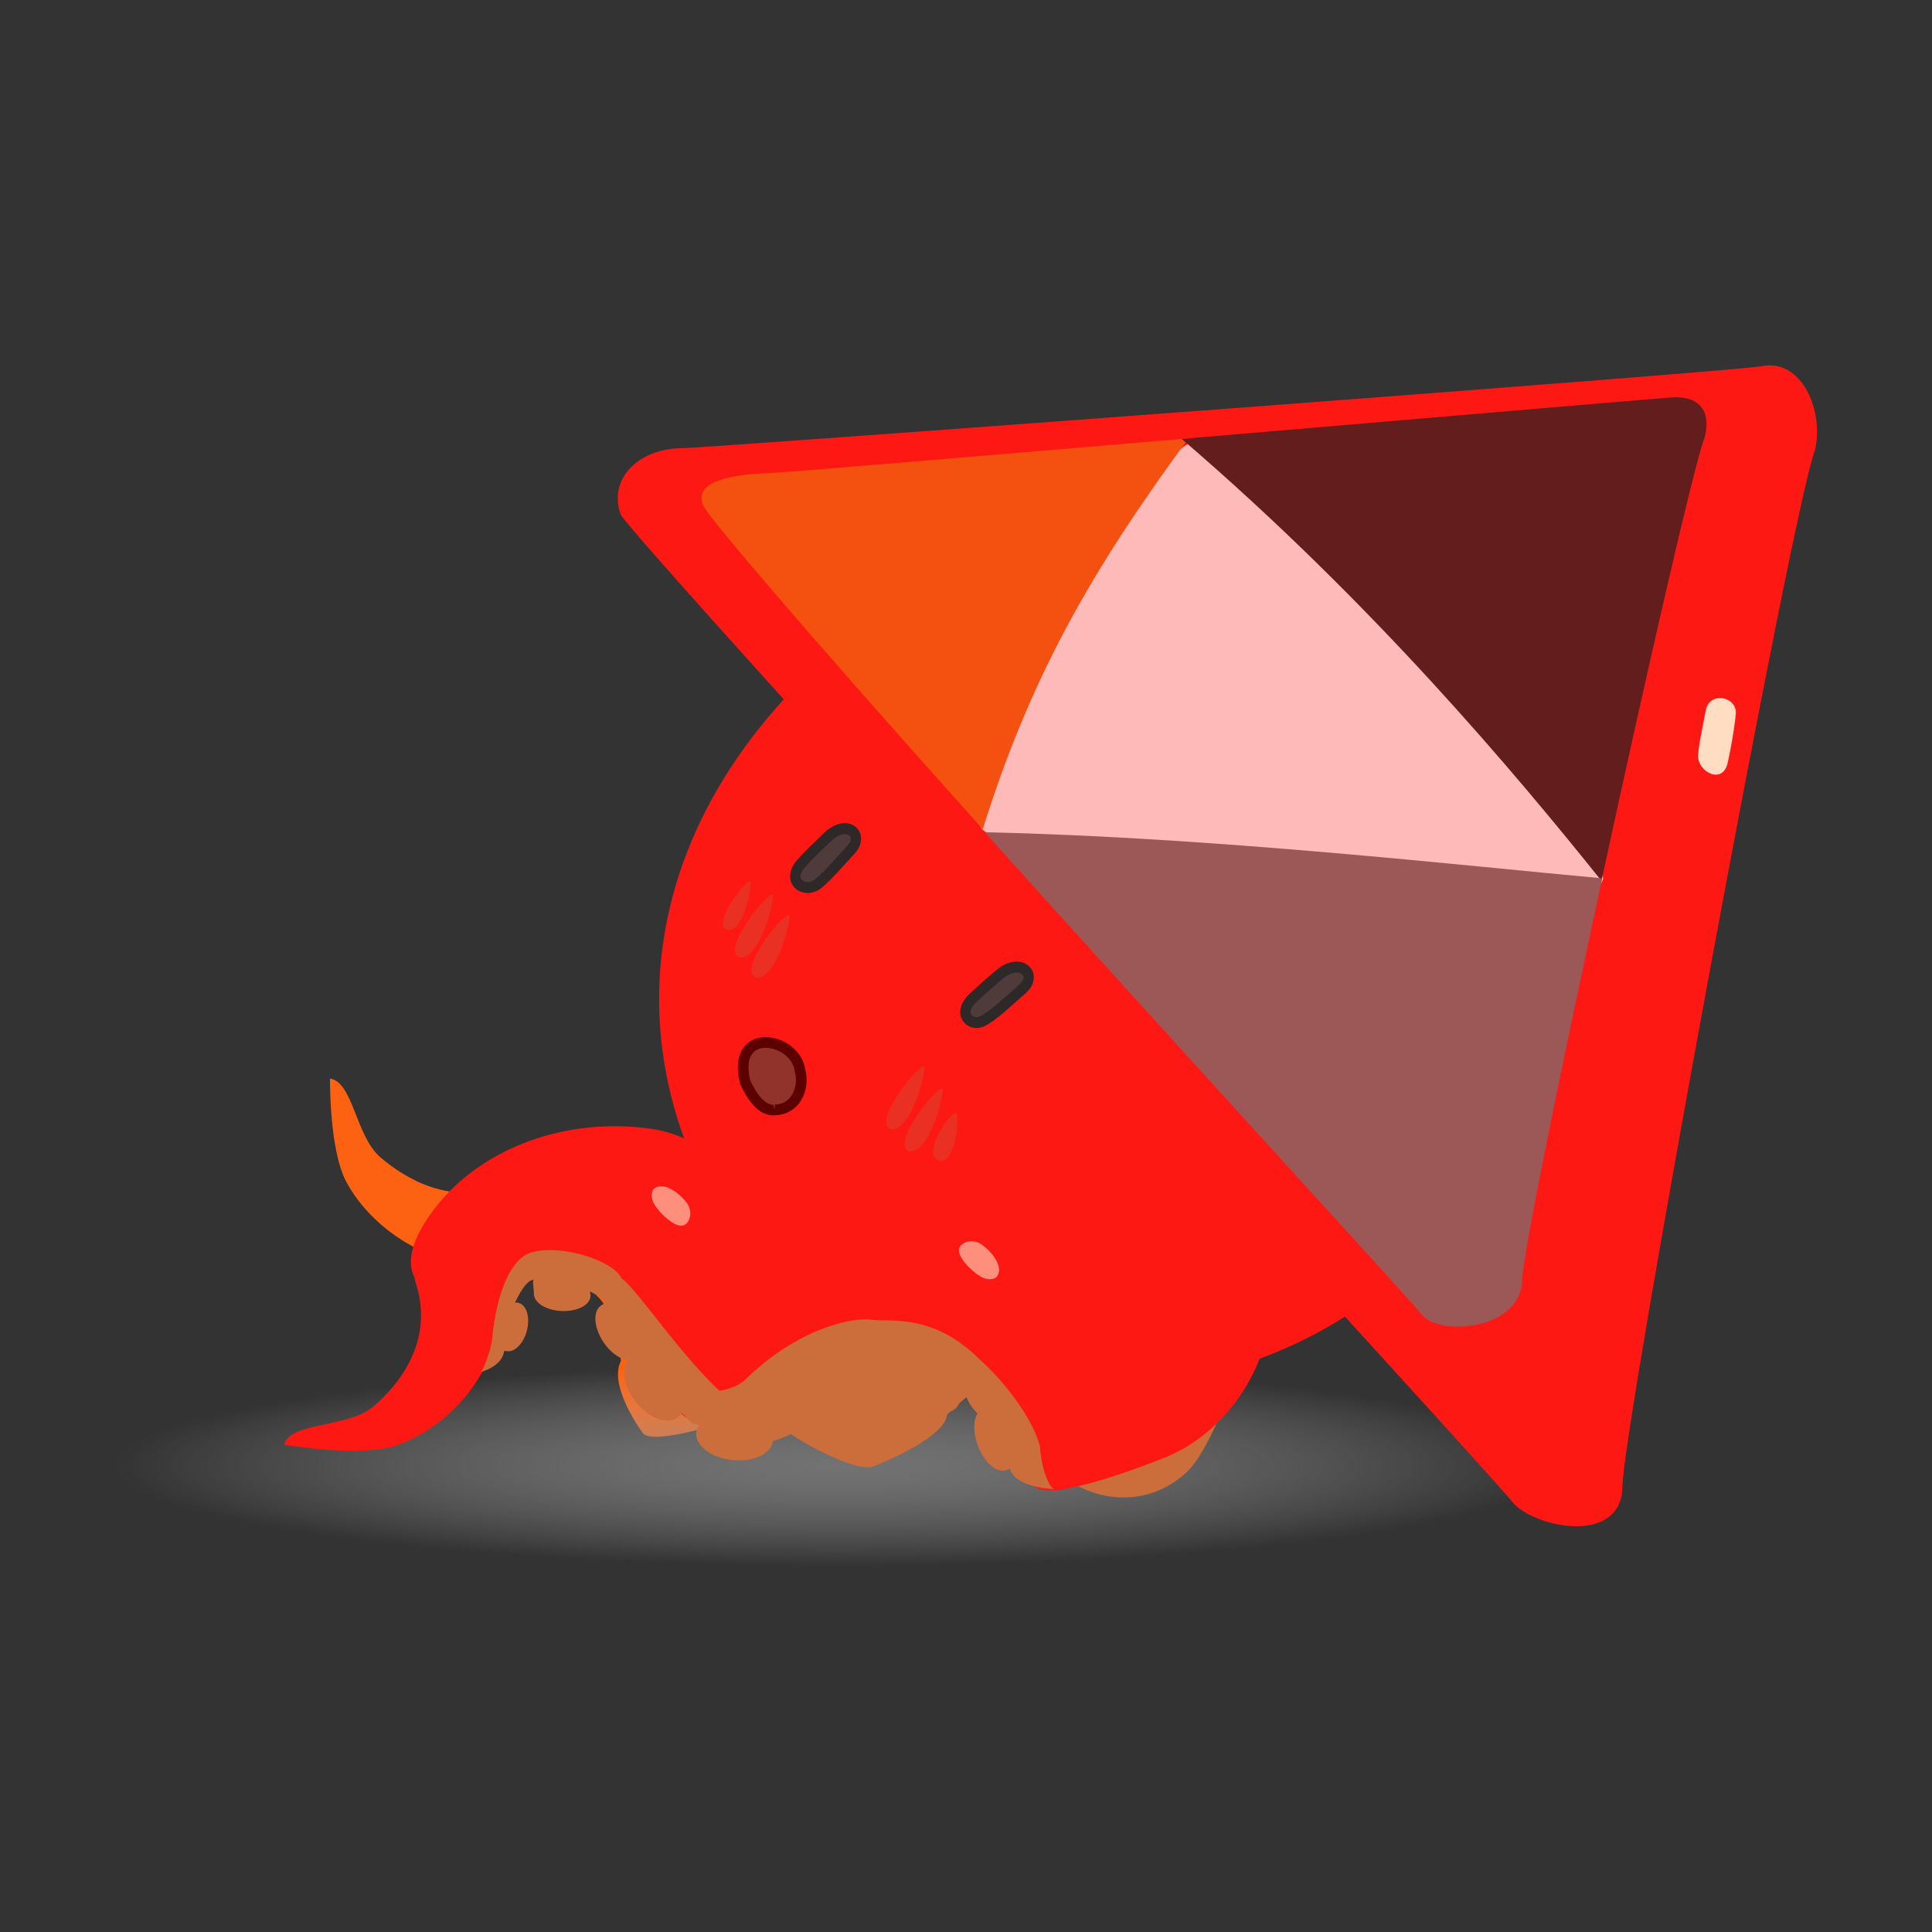 <?xml version="1.0" encoding="UTF-8" standalone="no"?>
<svg
   xmlns:dc="http://purl.org/dc/elements/1.1/"
   xmlns:cc="http://creativecommons.org/ns#"
   xmlns:rdf="http://www.w3.org/1999/02/22-rdf-syntax-ns#"
   xmlns:svg="http://www.w3.org/2000/svg"
   xmlns="http://www.w3.org/2000/svg"
   xmlns:xlink="http://www.w3.org/1999/xlink"
   xmlns:sodipodi="http://sodipodi.sourceforge.net/DTD/sodipodi-0.dtd"
   xmlns:inkscape="http://www.inkscape.org/namespaces/inkscape"
   width="250"
   height="250"
   viewBox="0 0 66.146 66.146"
   version="1.1"
   id="svg1435"
   inkscape:version="1.0.2 (e86c870879, 2021-01-15)"
   sodipodi:docname="4.svg">
  <rect x="0" y="0" width="66.146" height="66.146" fill="#333333" stroke="none"/>
  <defs
     id="defs1429">
    <radialGradient
       inkscape:collect="always"
       xlink:href="#linearGradient1738"
       id="radialGradient1740-1-7-7"
       cx="56.456"
       cy="167.686"
       fx="56.456"
       fy="167.686"
       r="20.58"
       gradientTransform="matrix(1.203,0,0,0.167,-76.686,15.669)"
       gradientUnits="userSpaceOnUse" />
    <linearGradient
       inkscape:collect="always"
       id="linearGradient1738">
      <stop
         style="stop-color:#838383;stop-opacity:1"
         offset="0"
         id="stop1734" />
      <stop
         style="stop-color:#bfbfbf;stop-opacity:0"
         offset="1"
         id="stop1736" />
    </linearGradient>
  </defs>
  <sodipodi:namedview
     id="base"
     pagecolor="#ffffff"
     bordercolor="#666666"
     borderopacity="1.0"
     inkscape:pageopacity="0.0"
     inkscape:pageshadow="2"
     inkscape:zoom="1.979899"
     inkscape:cx="198.59903"
     inkscape:cy="135.78261"
     inkscape:document-units="mm"
     inkscape:current-layer="layer1"
     inkscape:document-rotation="0"
     showgrid="false"
     units="px"
     fit-margin-top="0"
     fit-margin-left="0"
     fit-margin-right="0"
     fit-margin-bottom="0"
     inkscape:window-width="1851"
     inkscape:window-height="1016"
     inkscape:window-x="0"
     inkscape:window-y="1077"
     inkscape:window-maximized="1" />
  <g
     inkscape:label="Calque 1"
     inkscape:groupmode="layer"
     id="layer1"
     transform="translate(46.223,6.497)">
    <g
       id="g3290"
       transform="matrix(-1,0,0,1,-26.301,0)">
      <path
         style="vector-effect:none;fill:#fd6213;fill-opacity:1;fill-rule:evenodd;stroke:none;stroke-width:0.2;stroke-linecap:butt;stroke-linejoin:miter;stroke-miterlimit:4;stroke-dasharray:none;stroke-dashoffset:0;stroke-opacity:1"
         d="m -1.336,40.1 c 0.387,0.747 -0.457,2.065 -0.748,2.465 -0.29,0.4 -2.459,-0.236 -2.768,-0.403 -0.309,-0.167 -1.34,-2.439 -1.333,-2.812 0.007,-0.373 0.53,-4.028 2.738,-4.943 2.209,-0.916 4.703,-0.899 6.354,0.339 0.784,0.587 2.027,2.214 0.914,3.124 -0.424,0.347 -1.674,-1.304 -3.01,-0.786 -1.501,0.582 -1.957,1.247 -2.148,3.018 z"
         id="path996-7-1-7-5-1"
         inkscape:connector-curvature="0"
         sodipodi:nodetypes="ccccssssc" />
      <ellipse
         style="color:#000000;clip-rule:nonzero;display:inline;overflow:visible;visibility:visible;opacity:0.789;isolation:auto;mix-blend-mode:normal;color-interpolation:sRGB;color-interpolation-filters:linearRGB;solid-color:#000000;solid-opacity:1;vector-effect:none;fill:url(#radialGradient1740-1-7-7);fill-opacity:1;fill-rule:nonzero;stroke:none;stroke-width:0.265px;stroke-linecap:butt;stroke-linejoin:miter;stroke-miterlimit:4;stroke-dasharray:none;stroke-dashoffset:0;stroke-opacity:1;marker:none;paint-order:markers stroke fill;color-rendering:auto;image-rendering:auto;shape-rendering:auto;text-rendering:auto;enable-background:accumulate"
         id="path1732-7-3-7"
         cx="-8.77"
         cy="43.7"
         rx="24.757"
         ry="3.44" />
      <path
         style="vector-effect:none;fill:#fd6213;fill-opacity:1;fill-rule:evenodd;stroke:none;stroke-width:0.2;stroke-linecap:butt;stroke-linejoin:miter;stroke-miterlimit:4;stroke-dasharray:none;stroke-dashoffset:0;stroke-opacity:1"
         d="m 8.624,30.43 c -0.79,0.114 -0.881,1.97 -1.721,2.693 -0.84,0.723 -2.448,1.702 -4.241,0.932 -1.793,-0.77 -3.162,2.373 -3.035,2.899 0.127,0.525 3.075,0.132 4.775,-0.258 1.701,-0.39 3.033,-1.549 3.662,-2.726 0.591,-1.106 0.56,-3.539 0.56,-3.539 z"
         id="path1043-7-2-6-5"
         inkscape:connector-curvature="0"
         sodipodi:nodetypes="ccsccsc" />
      <path
         style="fill:#fffdfb;fill-opacity:0.461;fill-rule:evenodd;stroke:none;stroke-width:0.365;stroke-linecap:butt;stroke-linejoin:miter;stroke-miterlimit:4;stroke-dasharray:none;stroke-opacity:1"
         d="m -3.975,37.705 c 0.115,-0.215 0.179,-0.48 0.193,-0.764 0.007,-0.149 -0.035,-0.321 -0.136,-0.423 -0.047,-0.054 -0.105,-0.091 -0.163,-0.091 -0.165,-0.016 -0.31,0.09 -0.407,0.244 -0.119,0.183 -0.189,0.421 -0.215,0.673 -0.015,0.18 0.074,0.374 0.194,0.48 0.128,0.119 0.304,0.159 0.414,0.042 0.049,-0.043 0.096,-0.107 0.119,-0.16 z"
         id="path867-4-7-4-4-3-7-2-6-9"
         inkscape:connector-curvature="0"
         sodipodi:nodetypes="ccccccccc" />
      <path
         style="vector-effect:none;fill:#cb6e3b;fill-opacity:1;fill-rule:evenodd;stroke:none;stroke-width:0.2;stroke-linecap:butt;stroke-linejoin:miter;stroke-miterlimit:4;stroke-dasharray:none;stroke-dashoffset:0;stroke-opacity:1;marker:none;paint-order:markers stroke fill"
         d="m -22.475,40.323 c 0.645,-0.441 1.416,1.582 2.33,1.79 0.913,0.207 2.508,0.149 3.582,-2.012 1.074,-2.161 3.306,0.39 3.409,1.072 0.102,0.683 -2.291,2.368 -3.734,3.157 -1.443,0.788 -2.896,0.446 -3.821,-0.426 -0.868,-0.819 -1.766,-3.58 -1.766,-3.58 z"
         id="path1043-7-3-6"
         inkscape:connector-curvature="0"
         sodipodi:nodetypes="ccsccsc"
         inkscape:transform-center-x="3.6660439"
         inkscape:transform-center-y="9.8689215" />
      <path
         style="vector-effect:none;fill:#cb6e3b;fill-opacity:1;fill-rule:evenodd;stroke:none;stroke-width:0.2;stroke-linecap:butt;stroke-linejoin:miter;stroke-miterlimit:4;stroke-dasharray:none;stroke-dashoffset:0;stroke-opacity:1;marker:none;paint-order:markers stroke fill"
         d="m -12.504,41.935 c 0.061,0.721 1.916,1.535 2.518,1.772 0.602,0.237 2.657,-0.931 2.898,-1.158 0.242,-0.228 -0.11,-2.379 -0.37,-2.679 -0.26,-0.3 -3.323,-3.104 -6.47,-3.181 -3.147,-0.078 -5.992,0.686 -7.049,2.184 -0.502,0.711 -0.828,2.403 1.06,2.805 0.72,0.153 1.038,-1.56 2.918,-1.542 2.112,0.02 3.083,0.422 4.495,1.799 z"
         id="path996-7-1-9-2"
         inkscape:connector-curvature="0"
         sodipodi:nodetypes="ccccssssc"
         inkscape:transform-center-x="3.0593228"
         inkscape:transform-center-y="-0.93584208" />
      <path
         style="color:#000000;clip-rule:nonzero;display:inline;overflow:visible;visibility:visible;isolation:auto;mix-blend-mode:normal;color-interpolation:sRGB;color-interpolation-filters:linearRGB;solid-color:#000000;solid-opacity:1;vector-effect:none;fill:#fd1813;fill-opacity:1;fill-rule:nonzero;stroke:none;stroke-width:0.2;stroke-linecap:butt;stroke-linejoin:miter;stroke-miterlimit:4;stroke-dasharray:none;stroke-dashoffset:0;stroke-opacity:1;marker:none;paint-order:markers stroke fill;color-rendering:auto;image-rendering:auto;shape-rendering:auto;text-rendering:auto;enable-background:accumulate"
         d="m -11.883,13.356 c 9.731,6.135 11.347,15.199 6.848,22.2 -3.991,6.21 -15.519,7.61 -22.362,2.113 -5.389,-4.328 -6.216,-10.867 -1.45,-17.68 4.643,-6.637 12.66,-9.347 16.964,-6.633 z"
         id="path865-2-8-7"
         inkscape:connector-curvature="0"
         sodipodi:nodetypes="sssss" />
      <path
         style="fill:#fd1813;fill-opacity:1;fill-rule:evenodd;stroke:none;stroke-width:0.2;stroke-linecap:butt;stroke-linejoin:miter;stroke-miterlimit:4;stroke-dasharray:none;stroke-opacity:1"
         d="m -42.214,8.923 c -0.318,-1.303 0.419,-3.172 1.841,-2.88 0.842,0.173 36.022,2.797 37.003,2.807 1.345,0.013 2.493,0.986 2.042,2.272 -0.651,1.103 -29.828,32.888 -30.509,33.779 -0.681,0.891 -3.766,1.559 -3.788,-0.507 -0.022,-2.067 -5.823,-33.525 -6.589,-35.47 z"
         id="path863-4-1-8"
         inkscape:connector-curvature="0"
         sodipodi:nodetypes="csscscc" />
      <path
         style="fill:#ffddc2;fill-opacity:1;fill-rule:evenodd;stroke:none;stroke-width:0.365;stroke-linecap:butt;stroke-linejoin:miter;stroke-miterlimit:4;stroke-dasharray:none;stroke-opacity:1"
         d="m -38.481,17.813 c 0.128,0.659 0.235,1.153 0.265,1.53 0.045,0.582 -0.866,1.07 -1.021,0.239 -0.095,-0.438 -0.203,-0.998 -0.269,-1.617 -0.066,-0.619 0.897,-0.81 1.025,-0.151 z"
         id="path867-4-9-8-5"
         inkscape:connector-curvature="0"
         sodipodi:nodetypes="csccc" />
      <path
         style="vector-effect:none;fill:#fd1813;fill-opacity:1;fill-rule:evenodd;stroke:none;stroke-width:0.2;stroke-linecap:butt;stroke-linejoin:miter;stroke-miterlimit:4;stroke-dasharray:none;stroke-dashoffset:0;stroke-opacity:1"
         d="m -9.659,40.355 c 0.535,0.789 2.427,0.955 3.028,0.865 0.601,-0.09 1.308,-2.659 1.329,-3.064 0.021,-0.406 -1.819,-3.327 -2.213,-3.514 -0.394,-0.187 -4.718,-1.254 -7.07,0.545 -2.352,1.799 -3.485,4.507 -3.237,6.857 0.118,1.115 0.579,3.02 2.232,2.348 0.63,-0.256 0.02,-1.944 1.406,-3.052 1.557,-1.244 2.557,-1.713 4.526,-0.984 z"
         id="path996-6-8-9"
         inkscape:connector-curvature="0"
         sodipodi:nodetypes="ccccssssc"
         inkscape:transform-center-x="3.7823505"
         inkscape:transform-center-y="1.376162" />
      <path
         style="vector-effect:none;fill:#fd1813;fill-opacity:1;fill-rule:evenodd;stroke:none;stroke-width:0.2;stroke-linecap:butt;stroke-linejoin:miter;stroke-miterlimit:4;stroke-dasharray:none;stroke-dashoffset:0;stroke-opacity:1"
         d="m -23.292,35.297 c 0.813,0.24 0.578,2.492 1.335,3.473 0.757,0.981 2.279,2.371 4.307,1.675 2.028,-0.697 2.426,3.249 2.199,3.867 -0.227,0.618 -2.781,-0.214 -4.505,-0.905 -1.724,-0.691 -2.923,-2.263 -3.377,-3.765 -0.426,-1.411 0.041,-4.344 0.041,-4.344 z"
         id="path1043-6-6-5-7"
         inkscape:connector-curvature="0"
         sodipodi:nodetypes="ccsccsc" />
      <path
         style="fill:#ffddc2;fill-opacity:0.603;fill-rule:evenodd;stroke:none;stroke-width:0.365;stroke-linecap:butt;stroke-linejoin:miter;stroke-miterlimit:4;stroke-dasharray:none;stroke-opacity:1"
         d="m -13.008,36.59 c -0.141,0.223 -0.352,0.427 -0.604,0.595 -0.133,0.087 -0.31,0.141 -0.451,0.103 -0.072,-0.014 -0.134,-0.047 -0.161,-0.102 -0.095,-0.145 -0.068,-0.338 0.026,-0.51 0.109,-0.21 0.293,-0.404 0.51,-0.566 0.157,-0.112 0.377,-0.135 0.531,-0.08 0.17,0.055 0.291,0.197 0.237,0.363 -0.017,0.069 -0.052,0.147 -0.088,0.198 z"
         id="path867-4-7-4-4-9-9-5"
         inkscape:connector-curvature="0"
         sodipodi:nodetypes="ccccccccc"
         inkscape:transform-center-x="7.1644962"
         inkscape:transform-center-y="-2.016335" />
      <path
         style="vector-effect:none;fill:#fd1813;fill-opacity:1;fill-rule:evenodd;stroke:none;stroke-width:0.2;stroke-linecap:butt;stroke-linejoin:miter;stroke-miterlimit:4;stroke-dasharray:none;stroke-dashoffset:0;stroke-opacity:1"
         d="m 10.193,42.965 c -0.209,-0.791 -2.192,-0.567 -3.054,-1.306 -0.862,-0.739 -2.082,-2.222 -1.464,-4.193 0.618,-1.971 -2.854,-2.367 -3.398,-2.147 -0.544,0.219 0.182,2.706 0.786,4.384 0.604,1.679 1.985,2.848 3.307,3.292 1.241,0.417 3.824,-0.03 3.824,-0.03 z"
         id="path1043-6-6-0-3-3"
         inkscape:connector-curvature="0"
         sodipodi:nodetypes="ccsccsc"
         inkscape:transform-center-x="-2.5748918"
         inkscape:transform-center-y="2.5150219" />
      <path
         style="vector-effect:none;fill:#fd1813;fill-opacity:1;fill-rule:evenodd;stroke:none;stroke-width:0.2;stroke-linecap:butt;stroke-linejoin:miter;stroke-miterlimit:4;stroke-dasharray:none;stroke-dashoffset:0;stroke-opacity:1"
         d="m -1.793,39.489 c 0.2,0.931 -1.259,2.162 -1.742,2.526 -0.483,0.364 -2.835,-0.925 -3.144,-1.192 -0.309,-0.268 -1.146,-3.614 -1.008,-4.025 0.138,-0.411 2.371,-4.229 5.309,-4.647 2.938,-0.418 5.688,0.666 7.219,2.481 0.726,0.861 1.786,2.518 0.151,3.225 -0.624,0.269 -1.423,-1.342 -3.188,-1.129 -1.983,0.239 -2.755,0.853 -3.595,2.761 z"
         id="path996-6-5-6-8"
         inkscape:connector-curvature="0"
         sodipodi:nodetypes="ccccssssc" />
      <path
         style="color:#000000;clip-rule:nonzero;display:inline;overflow:visible;visibility:visible;isolation:auto;mix-blend-mode:normal;color-interpolation:sRGB;color-interpolation-filters:linearRGB;solid-color:#000000;solid-opacity:1;vector-effect:none;fill:#cb6e3b;fill-opacity:1;fill-rule:nonzero;stroke:none;stroke-width:0.2;stroke-linecap:butt;stroke-linejoin:miter;stroke-miterlimit:4;stroke-dasharray:none;stroke-dashoffset:0;stroke-opacity:1;marker:none;paint-order:markers stroke fill;color-rendering:auto;image-rendering:auto;shape-rendering:auto;text-rendering:auto;enable-background:accumulate"
         d="m -3.91,41.302 c 0.084,-0.367 -2.032,0.794 -1.371,0.301 1.593,-1.189 3.363,-3.974 3.927,-4.331 0.236,-0.575 1.946,-1.152 2.975,-0.915 1.117,0.196 1.419,2.449 1.454,3.034 0.066,0.375 0.256,0.938 0.383,1.084 -0.134,-0.031 -0.744,-0.243 -0.795,-0.717 l -0.088,0.003 c -0.007,10e-4 -0.014,0.002 -0.021,0.004 -0.024,0.002 -0.048,0.002 -0.072,-2.9e-4 l -0.013,4e-5 c -2e-4,-7.5e-4 -4e-4,-9e-4 -0.002,-0.002 -0.262,-0.037 -0.515,-0.363 -0.6,-0.77 -0.046,-0.225 -0.035,-0.447 0.032,-0.615 l 4.8e-4,2e-4 c 0.065,-0.162 0.176,-0.261 0.309,-0.277 0.026,-0.002 0.052,-0.002 0.079,0.002 l 0.003,-4.1e-4 c -0.108,-0.224 -0.373,-0.77 -0.637,-0.785 0.012,0.034 0.019,0.068 0.019,0.104 l -0.031,0.357 c 5.9e-4,0.008 0.002,0.015 0.003,0.023 -6.6e-4,0.026 -0.003,0.052 -0.01,0.078 l -0.002,0.011 c -7.1e-4,2.8e-4 -5.4e-4,10e-5 -0.002,6.1e-4 -0.075,0.271 -0.478,0.482 -0.953,0.498 -0.472,0.016 -0.876,-0.165 -0.958,-0.429 -0.01,-0.031 -0.015,-0.062 -0.015,-0.094 1.5e-4,-0.029 0.004,-0.057 0.013,-0.085 l 1.6e-4,-0.061 c -0.202,0.098 -0.383,0.217 -0.549,0.358 l 0.139,0.101 c 0.009,0.003 0.015,0.007 0.022,0.011 0.025,0.015 0.048,0.034 0.069,0.055 l 0.009,0.007 c 3e-5,8.6e-4 -3.4e-4,10e-4 -3.9e-4,0.002 0.214,0.226 0.161,0.719 -0.124,1.167 -0.322,0.504 -0.823,0.771 -1.119,0.595 -0.027,-0.017 -0.052,-0.037 -0.074,-0.061 l -0.051,-0.031 c 0.108,0.863 -1.058,1.672 -1.493,1.993 -0.206,0.152 -0.213,0.371 -0.696,0.38 -0.194,0.004 0.147,-0.594 0.238,-0.995 z"
         id="path1092-6-8-2-4-4-8-8"
         inkscape:connector-curvature="0"
         sodipodi:nodetypes="cscccccccccccccccccccccccccccccccccccccccssc" />
      <path
         style="fill:#ffddc2;fill-opacity:0.603;fill-rule:evenodd;stroke:none;stroke-width:0.365;stroke-linecap:butt;stroke-linejoin:miter;stroke-miterlimit:4;stroke-dasharray:none;stroke-opacity:1"
         d="m -3.125,35.375 c 0.228,-0.135 0.438,-0.34 0.612,-0.587 0.09,-0.13 0.149,-0.304 0.114,-0.446 -0.013,-0.072 -0.045,-0.134 -0.1,-0.162 -0.144,-0.097 -0.339,-0.074 -0.515,0.015 -0.214,0.104 -0.414,0.283 -0.581,0.494 -0.116,0.153 -0.144,0.371 -0.091,0.525 0.052,0.169 0.192,0.293 0.36,0.243 0.07,-0.015 0.149,-0.048 0.201,-0.084 z"
         id="path867-4-7-4-4-9-8-5-3"
         inkscape:connector-curvature="0"
         sodipodi:nodetypes="ccccccccc" />
      <g
         transform="matrix(0.848,-0.594,0.763,0.654,-170.765,-35.343)"
         id="g1928-4-5-1"
         style="stroke-width:0.996">
        <path
           sodipodi:nodetypes="ccc"
           inkscape:connector-curvature="0"
           id="path1667-9-9-8"
           d="m 50.943,151.141 c -0.4,-0.253 0.512,-1.424 0.812,-1.682 0.3,-0.257 -0.192,1.925 -0.812,1.682 z"
           style="fill:#d35034;fill-opacity:0.443;fill-rule:evenodd;stroke:none;stroke-width:0.263px;stroke-linecap:butt;stroke-linejoin:miter;stroke-opacity:1" />
        <path
           inkscape:transform-center-y="-0.29778724"
           inkscape:transform-center-x="0.83927927"
           sodipodi:nodetypes="ccc"
           inkscape:connector-curvature="0"
           id="path1667-0-0-8-9"
           d="m 51.835,151.466 c -0.414,-0.358 0.551,-2.05 0.867,-2.422 0.316,-0.373 -0.224,2.763 -0.867,2.422 z"
           style="fill:#d35034;fill-opacity:0.443;fill-rule:evenodd;stroke:none;stroke-width:0.263px;stroke-linecap:butt;stroke-linejoin:miter;stroke-opacity:1" />
        <path
           inkscape:transform-center-y="0.70487957"
           inkscape:transform-center-x="0.84080235"
           sodipodi:nodetypes="ccc"
           inkscape:connector-curvature="0"
           id="path1667-7-9-4-6"
           d="m 52.816,151.194 c -0.414,-0.358 0.551,-2.05 0.867,-2.422 0.316,-0.373 -0.224,2.763 -0.867,2.422 z"
           style="fill:#d35034;fill-opacity:0.443;fill-rule:evenodd;stroke:none;stroke-width:0.263px;stroke-linecap:butt;stroke-linejoin:miter;stroke-opacity:1" />
      </g>
      <g
         transform="matrix(0.848,-0.594,0.763,0.654,-170.417,-35.656)"
         id="g1923-1-8-4"
         style="stroke-width:0.996">
        <path
           sodipodi:nodetypes="ccc"
           inkscape:connector-curvature="0"
           id="path1667-8-7-1-3"
           d="m 59.278,149.607 c -0.414,-0.358 0.551,-2.05 0.867,-2.422 0.316,-0.373 -0.224,2.763 -0.867,2.422 z"
           style="opacity:1;vector-effect:none;fill:#d35034;fill-opacity:0.443;fill-rule:evenodd;stroke:none;stroke-width:0.263px;stroke-linecap:butt;stroke-linejoin:miter;stroke-miterlimit:4;stroke-dasharray:none;stroke-dashoffset:0;stroke-opacity:1" />
        <path
           sodipodi:nodetypes="ccc"
           inkscape:connector-curvature="0"
           id="path1667-6-7-0-3"
           d="m 60.167,149.362 c -0.414,-0.358 0.551,-2.05 0.867,-2.422 0.316,-0.373 -0.224,2.763 -0.867,2.422 z"
           style="opacity:1;vector-effect:none;fill:#d35034;fill-opacity:0.443;fill-rule:evenodd;stroke:none;stroke-width:0.263px;stroke-linecap:butt;stroke-linejoin:miter;stroke-miterlimit:4;stroke-dasharray:none;stroke-dashoffset:0;stroke-opacity:1" />
        <path
           sodipodi:nodetypes="ccc"
           inkscape:connector-curvature="0"
           id="path1667-88-1-3-3"
           d="m 61.158,148.825 c -0.349,-0.27 0.457,-1.541 0.722,-1.821 0.264,-0.28 -0.18,2.08 -0.722,1.821 z"
           style="opacity:1;vector-effect:none;fill:#d35034;fill-opacity:0.443;fill-rule:evenodd;stroke:none;stroke-width:0.263px;stroke-linecap:butt;stroke-linejoin:miter;stroke-miterlimit:4;stroke-dasharray:none;stroke-dashoffset:0;stroke-opacity:1" />
      </g>
      <path
         style="color:#000000;clip-rule:nonzero;display:inline;overflow:visible;visibility:visible;isolation:auto;mix-blend-mode:normal;color-interpolation:sRGB;color-interpolation-filters:linearRGB;solid-color:#000000;solid-opacity:1;vector-effect:none;fill:#cb6e3b;fill-opacity:1;fill-rule:nonzero;stroke:none;stroke-width:0.2;stroke-linecap:butt;stroke-linejoin:miter;stroke-miterlimit:4;stroke-dasharray:none;stroke-dashoffset:0;stroke-opacity:1;marker:none;paint-order:markers stroke fill;color-rendering:auto;image-rendering:auto;shape-rendering:auto;text-rendering:auto;enable-background:accumulate"
         d="m -2.981,41.467 c -0.256,-0.521 -1.869,-0.008 -2.622,-0.74 -1.813,-1.763 -3.674,-2.128 -4.302,-2.04 -0.628,0.088 -2.108,-0.243 -3.709,1.356 -1.054,0.938 -1.893,2.226 -2.071,2.993 -0.03,0.623 -0.258,1.328 -0.476,1.447 0.163,-0.004 1.334,-0.075 1.504,-0.69 l 0.101,0.028 c 0.01,0.004 0.015,0.008 0.024,0.01 0.027,0.01 0.055,0.016 0.084,0.019 l 0.014,0.004 c 4.7e-4,-6.5e-4 8.6e-4,-10e-4 0.002,-10e-4 0.312,0.022 0.683,-0.34 0.877,-0.857 0.106,-0.286 0.144,-0.583 0.105,-0.824 l -5.9e-4,1.4e-4 c -0.037,-0.232 -0.143,-0.394 -0.295,-0.451 -0.029,-0.01 -0.06,-0.017 -0.092,-0.02 l -0.005,-10e-4 c 0.177,-0.268 0.389,-0.508 0.655,-0.691 0.007,0.047 0.019,0.093 0.039,0.136 l 0.236,0.406 c 0.003,0.009 0.007,0.019 0.011,0.029 0.015,0.031 0.034,0.06 0.055,0.086 l 0.008,0.013 c 8.8e-4,-1e-4 5.6e-4,-2.2e-4 0.002,-6.2e-4 0.232,0.277 0.773,0.274 1.278,-0.006 0.501,-0.278 0.821,-0.749 0.756,-1.116 -0.007,-0.043 -0.02,-0.084 -0.038,-0.121 -0.017,-0.034 -0.037,-0.065 -0.061,-0.094 l -0.035,-0.073 c 0.266,-0.011 0.523,0.017 0.777,0.082 l -0.088,0.207 c -0.006,0.009 -0.011,0.019 -0.017,0.028 -0.018,0.034 -0.031,0.071 -0.041,0.109 l -0.005,0.015 c 4.5e-4,9.9e-4 8.7e-4,7.6e-4 6.1e-4,0.002 -0.095,0.404 0.241,0.96 0.794,1.315 0.623,0.399 1.298,0.402 1.507,0.006 0.019,-0.037 0.033,-0.077 0.043,-0.119 l 0.036,-0.069 c 0.379,1.099 2.685,1.238 3.322,1.348 0.301,0.052 -0.211,0.451 0.266,-0.245 0,0 0.266,-1.088 0.554,-1.191 z"
         id="path1092-6-8-2-4-0-6"
         inkscape:connector-curvature="0"
         sodipodi:nodetypes="csccccccccccccccccccccccccccccccccccccccccsc"
         inkscape:transform-center-x="4.356578"
         inkscape:transform-center-y="-0.92815786" />
      <path
         style="color:#000000;clip-rule:nonzero;display:inline;overflow:visible;visibility:visible;isolation:auto;mix-blend-mode:normal;color-interpolation:sRGB;color-interpolation-filters:linearRGB;solid-color:#000000;solid-opacity:1;vector-effect:none;fill:#cb6e3b;fill-opacity:1;fill-rule:nonzero;stroke:none;stroke-width:0.2;stroke-linecap:butt;stroke-linejoin:miter;stroke-miterlimit:4;stroke-dasharray:none;stroke-dashoffset:0;stroke-opacity:1;marker:none;paint-order:markers stroke fill;color-rendering:auto;image-rendering:auto;shape-rendering:auto;text-rendering:auto;enable-background:accumulate"
         d="m -3.919,42.542 a 0.799,1.318 83.537 0 1 -1.213,0.946 0.799,1.318 83.537 0 1 -1.405,-0.642 0.799,1.318 83.537 0 1 1.213,-0.946 0.799,1.318 83.537 0 1 1.405,0.642 z"
         id="path2118-0"
         inkscape:connector-curvature="0" />
      <ellipse
         style="color:#000000;clip-rule:nonzero;display:inline;overflow:visible;visibility:visible;isolation:auto;mix-blend-mode:normal;color-interpolation:sRGB;color-interpolation-filters:linearRGB;solid-color:#000000;solid-opacity:1;vector-effect:none;fill:#cb6e3b;fill-opacity:1;fill-rule:nonzero;stroke:none;stroke-width:0.2;stroke-linecap:butt;stroke-linejoin:miter;stroke-miterlimit:4;stroke-dasharray:none;stroke-dashoffset:0;stroke-opacity:1;marker:none;paint-order:markers stroke fill;color-rendering:auto;image-rendering:auto;shape-rendering:auto;text-rendering:auto;enable-background:accumulate"
         id="path2118-4-4"
         cx="-33.942"
         cy="23.346"
         rx="1.31"
         ry="0.804"
         transform="matrix(0.617,-0.787,0.791,0.612,0,0)" />
      <path
         style="vector-effect:none;fill:#91332b;fill-opacity:1;fill-rule:evenodd;stroke:#5d0000;stroke-width:0.365;stroke-linecap:round;stroke-linejoin:bevel;stroke-miterlimit:4;stroke-dasharray:none;stroke-dashoffset:0;stroke-opacity:1"
         d="m -6.601,31.501 c -0.702,0.002 -1.037,-0.723 -0.866,-1.35 0.147,-1.139 2.354,-1.546 1.878,0.397 -0.494,1.104 -1.013,0.953 -1.013,0.953 z"
         id="path991-3"
         inkscape:connector-curvature="0"
         sodipodi:nodetypes="cccc"
         inkscape:transform-center-x="1.4546864"
         inkscape:transform-center-y="0.24192002" />
      <g
         id="g1182-9-2-0-9-7"
         transform="rotate(-31.602,-184.54,210.374)"
         style="opacity:0.7">
        <path
           inkscape:connector-curvature="0"
           id="path1176-2-9-5-2-5"
           d="m 40.727,129.676 c 1.767,-2.45 18.797,-6.065 19.841,-5.302 1.044,0.763 0.485,14.546 -0.841,14.988 -1.325,0.442 -19.643,-6.714 -19,-9.686 z"
           style="fill:#ffffff;fill-opacity:1;fill-rule:evenodd;stroke:none;stroke-width:0.265;stroke-linecap:butt;stroke-linejoin:miter;stroke-miterlimit:4;stroke-dasharray:none;stroke-opacity:1"
           sodipodi:nodetypes="cscc" />
        <path
           inkscape:connector-curvature="0"
           id="path903-5-2-0-3-9-2-4"
           d="m 60.726,124.265 c 0.404,5.023 0.435,9.414 -1.015,15.087 8.712,-2.579 13.404,-4.123 13.88,-4.382 0.941,-0.511 -0.309,-1.551 -1.256,-2.163 -0.326,-0.211 -5.871,-4.302 -11.609,-8.542 z"
           style="fill:#f1680d;fill-opacity:1;fill-rule:evenodd;stroke:none;stroke-width:0.265px;stroke-linecap:butt;stroke-linejoin:miter;stroke-opacity:1"
           sodipodi:nodetypes="ccccc" />
        <path
           inkscape:connector-curvature="0"
           id="path920-9-6-9-4-4-8"
           d="m 46.539,114.109 c -0.344,0.023 -0.66,0.267 -0.852,0.88 -0.158,0.915 -2.552,7.975 -4.942,14.768 4.418,-1.58 11.654,-4.001 20.168,-5.354 -6.462,-4.774 -13.249,-9.795 -13.563,-10.015 -0.258,-0.181 -0.543,-0.297 -0.811,-0.279 z"
           style="fill:#211f20;fill-opacity:1;fill-rule:evenodd;stroke:none;stroke-width:0.265px;stroke-linecap:butt;stroke-linejoin:miter;stroke-opacity:1" />
        <path
           inkscape:connector-curvature="0"
           id="path863-7-3-8-0-6-7-1"
           d="m 40.767,129.67 c -2.218,6.308 -4.443,12.415 -4.869,13.147 -0.883,1.514 1.441,3.153 2.31,2.81 0.428,-0.169 12.909,-3.712 21.39,-6.222 -6.697,-3.926 -14.609,-7.639 -18.831,-9.734 z"
           style="fill:#737373;fill-opacity:1;fill-rule:evenodd;stroke:none;stroke-width:0.2;stroke-linecap:butt;stroke-linejoin:miter;stroke-miterlimit:4;stroke-dasharray:none;stroke-opacity:1"
           sodipodi:nodetypes="ccccc" />
      </g>
      <g
         id="g1888"
         transform="matrix(-0.621,0.792,0.743,0.662,-43.411,-180.475)">
        <path
           sodipodi:nodetypes="ccsccc"
           inkscape:connector-curvature="0"
           id="path867-2"
           d="m 127.442,153.533 c 0.025,-0.836 0.785,-0.958 0.856,-0.273 0.07,0.685 0.136,1.197 0.123,1.592 -0.02,0.61 -0.825,0.879 -0.905,0.015 -0.058,-0.455 -0.05,-0.874 -0.074,-1.334 z"
           style="fill:#4e3b3a;fill-opacity:1;fill-rule:evenodd;stroke:#2f2828;stroke-width:0.365;stroke-linecap:butt;stroke-linejoin:miter;stroke-miterlimit:4;stroke-dasharray:none;stroke-opacity:1" />
        <path
           sodipodi:nodetypes="ccsccc"
           inkscape:connector-curvature="0"
           id="path867-6-6"
           d="m 134.849,151.745 c 0.113,-0.828 0.882,-0.87 0.88,-0.181 -0.002,0.689 0.019,1.405 -0.09,1.785 -0.128,0.446 -0.814,0.549 -0.802,-0.318 -0.01,-0.458 -0.012,-0.825 0.012,-1.286 z"
           style="opacity:1;vector-effect:none;fill:#4e3b3a;fill-opacity:1;fill-rule:evenodd;stroke:#2f2828;stroke-width:0.365;stroke-linecap:butt;stroke-linejoin:miter;stroke-miterlimit:4;stroke-dasharray:none;stroke-dashoffset:0;stroke-opacity:1" />
      </g>
    </g>
  </g>
</svg>
